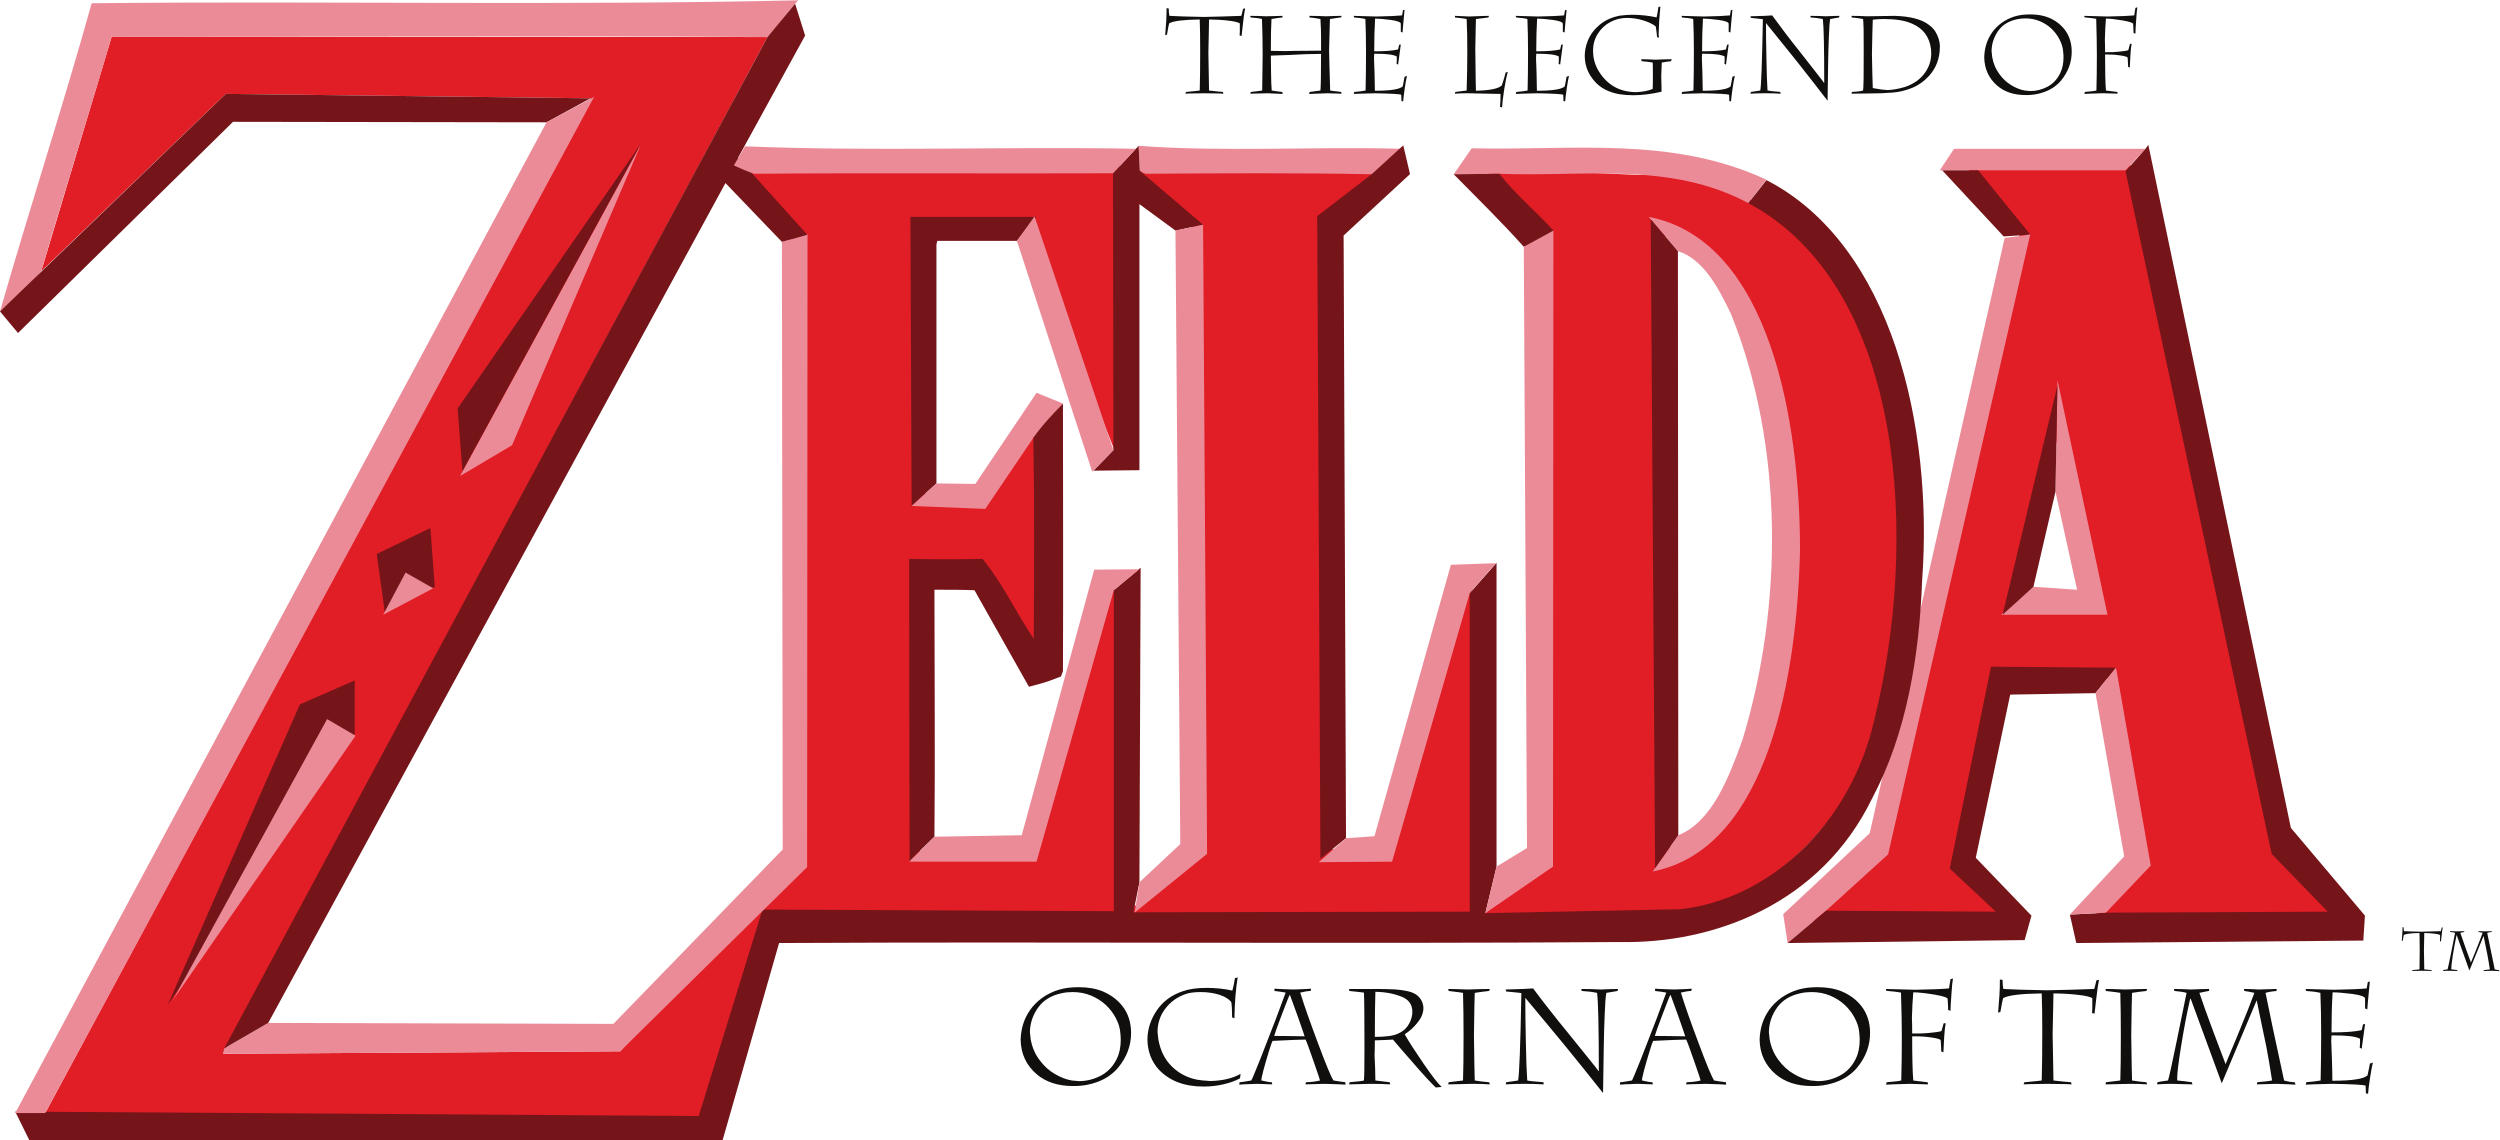<?xml version="1.0" encoding="UTF-8" standalone="no"?>
<svg
   xmlns:dc="http://purl.org/dc/elements/1.1/"
   xmlns:cc="http://creativecommons.org/ns#"
   xmlns:rdf="http://www.w3.org/1999/02/22-rdf-syntax-ns#"
   xmlns:svg="http://www.w3.org/2000/svg"
   xmlns="http://www.w3.org/2000/svg"
   viewBox="0 0 486.667 221.92"
   height="221.92"
   width="486.667"
   xml:space="preserve"
   id="svg2"
   version="1.1"><defs
     id="defs6" /><g
     transform="matrix(1.333,0,0,-1.333,0,221.92)"
     id="g10"><g
       transform="scale(0.1)"
       id="g12"><path
         id="path14"
         style="fill:#e11d25;fill-opacity:1;fill-rule:nonzero;stroke:none"
         d="m 3000.01,1032.59 57.25,-247.887 -108.25,4.293 51,243.594 z m -133.35,394.04 82.88,-106.44 -205.96,-892.471 -107.72,-107.508 302.71,4.828 -70.6,81.93 48.24,267.433 161.81,-1.429 43.99,-261.711 -68.84,-91.774 371.85,3.403 -92.23,107.507 -216.77,992.652 -249.36,3.58 v 0" /><path
         id="path16"
         style="fill:#e11d25;fill-opacity:1;fill-rule:nonzero;stroke:none"
         d="m 2432.54,1321.08 c 176.28,-6.8 276.42,-742.35 6.72,-905.35 l -6.72,905.35 z m -39.89,88.24 -225.3,10.13 85.78,-101.87 1.13,-903.639 -115.68,-111.882 299.3,16.101 c 523.99,120.34 436.64,1113.2 -45.23,1091.16 v 0" /><path
         id="path18"
         style="fill:#e11d25;fill-opacity:1;fill-rule:nonzero;stroke:none"
         d="M 163.125,1611.42 60.223,1268.67 329.758,1527.7 862.395,1521.26 66.066,39.352 1034.14,20.57 l 86.12,287.399 513.15,7.332 -5.72,499.301 -125.95,-393.5 -157.95,0.707 1.13,393.304 88.16,10.477 85.11,-118.731 -0.59,347.861 -87.28,-112.138 -85.24,1.992 -0.12,376.286 153.85,11.19 132.85,-334.827 4.01,427.127 -548.43,-4.9 71.5,-108.97 2.84,-901.441 -255.92,-279.527 -579.996,-3.582 795.156,1484.77 -957.695,0.72 v 0" /><path
         id="path20"
         style="fill:#e11d25;fill-opacity:1;fill-rule:nonzero;stroke:none"
         d="m 1643.65,1415.26 385.13,7.66 -89.79,-96.8 4.05,-901.55 84.74,2.809 121.98,404.699 5.14,-509.109 -517.23,2.09 113.14,97.011 -6.27,906.71 -100.89,86.48 v 0" /><path
         id="path22"
         style="fill:#ec8b98;fill-opacity:1;fill-rule:nonzero;stroke:none"
         d="m 936.316,1454.82 -188.515,-440.17 -76.008,-45.08 264.523,485.25 v 0" /><path
         id="path24"
         style="fill:#761519;fill-opacity:1;fill-rule:nonzero;stroke:none"
         d="m 936.438,1455.79 -261.137,-479.063 -7.02,91.593 268.157,387.47 v 0" /><path
         id="path26"
         style="fill:#ec8b98;fill-opacity:1;fill-rule:nonzero;stroke:none"
         d="m 1662.81,1451.85 c 127.46,-9.3 254.92,-0.71 382.38,-4.29 -12.28,-15.03 -25.14,-30.77 -42.1,-37.21 -109.91,2.15 -220.42,1.43 -330.34,0.72 -2.34,0.71 -6.43,2.86 -8.18,4.29 -0.59,12.16 -1.17,24.33 -1.76,36.49 v 0" /><path
         id="path28"
         style="fill:#761519;fill-opacity:1;fill-rule:nonzero;stroke:none"
         d="m 2049.28,1452.57 9.85,-41.97 -96.96,-89.69 3.5,-880.129 -37.41,-30.062 -4.68,938.451 79.51,61.18 46.19,42.22" /><path
         id="path30"
         style="fill:#ec8b98;fill-opacity:1;fill-rule:nonzero;stroke:none"
         d="m 2149.26,1448.27 c 145.59,-3.57 291.03,18.61 430.18,-45.79 l -26.17,-34.35 c -114.59,61.54 -242.64,37.92 -363.66,42.94 l -66.66,-0.72 26.31,37.92 v 0" /><path
         id="path32"
         style="fill:#ec8b98;fill-opacity:1;fill-rule:nonzero;stroke:none"
         d="m 2853.63,1447.56 h 279.64 l -29.23,-31.49 h -271.29 l 20.88,31.49" /><path
         id="path34"
         style="fill:#761519;fill-opacity:1;fill-rule:nonzero;stroke:none"
         d="m 3133.27,1447.56 4.09,5.72 208.15,-997.479 108.16,-128.082 -2.34,-36.489 -419.21,-3.582 -9.35,41.5 54.37,2.864 322.16,1.429 -81.86,84.438 -213.4,996.761 29.23,32.92 v 0" /><path
         id="path36"
         style="fill:#761519;fill-opacity:1;fill-rule:nonzero;stroke:none"
         d="m 1662.81,1451.85 1.76,-36.49 92.38,-78.71 -40.35,-8.59 -52.62,38.64 V 978.156 l -67.23,-0.715 29.23,30.049 -0.58,404.29 37.41,40.07 v 0" /><path
         id="path38"
         style="fill:#761519;fill-opacity:1;fill-rule:nonzero;stroke:none"
         d="m 2122.95,1410.35 c 22.22,0 44.44,0.72 66.66,0.72 23.97,-30.77 53.2,-54.39 78.93,-83.01 -13.45,-10.73 -27.48,-19.32 -43.27,-23.61 -33.33,37.21 -67.82,70.84 -102.32,105.9 v 0" /><path
         id="path40"
         style="fill:#761519;fill-opacity:1;fill-rule:nonzero;stroke:none"
         d="m 2836.34,1416.07 h 52.54 l 76,-93.73 -38.75,-2.82 -89.79,96.55 v 0" /><path
         id="path42"
         style="fill:#ec8b98;fill-opacity:1;fill-rule:nonzero;stroke:none"
         d="m 2927.55,1317.33 37.33,5.01 -207.56,-905.18 -90.62,-82.281 -56.13,-47.231 -6.43,42.223 126.29,118.059 197.12,869.4 v 0" /><path
         id="path44"
         style="fill:#761519;fill-opacity:1;fill-rule:nonzero;stroke:none"
         d="m 2553.27,1368.13 26.38,33.66 c 183.58,-94.45 243.74,-360.66 227.37,-584.634 -4.09,-110.91 -22.8,-223.965 -73.08,-318.418 -74.84,-153.847 -230.36,-212.519 -369.52,-209.66 -408.68,-2.859 -817.37,0.723 -1226.64,-1.43 L 1055.34,0 H 42.68 l -20.461,41.5 998.201,-6.441 93.09,301.5 513.05,-2.399 v 468.684 l 39.18,32.918 -1.76,-459.383 -8.77,-43.789 491.13,0.851 v 465.11 l 39.17,44.367 V 399.27 l -16.37,-67.969 284.15,5.719 c 128.05,13.601 248.49,121.64 283.57,275.492 64.9,258.312 47.36,631.828 -183.59,755.618 v 0" /><path
         id="path46"
         style="fill:#761519;fill-opacity:1;fill-rule:nonzero;stroke:none"
         d="m 1329.55,1348.1 183.84,0.05 -28.32,-35.11 h -116.35 l -1.17,-5.73 V 958.836 l -36.25,-32.914 -1.75,422.178 v 0" /><path
         id="path48"
         style="fill:#ec8b98;fill-opacity:1;fill-rule:nonzero;stroke:none"
         d="m 1510.8,1348.81 115.18,-341.32 -29.23,-30.049 -1.76,-1.433 -109.92,337.032 25.73,35.77 v 0" /><path
         id="path50"
         style="fill:#ec8b98;fill-opacity:1;fill-rule:nonzero;stroke:none"
         d="m 2407.69,1348.1 c 178.32,-34.35 221.01,-302.68 221.01,-486.58 -4.1,-177.457 -44.44,-435.77 -215.16,-469.399 l 37.41,52.949 c 49.7,20.039 73.67,84.43 93.55,138.821 60.22,197.488 60.22,430.759 -16.37,621.809 -18.12,37.93 -40.34,80.86 -77.76,92.31 l -42.68,50.09 v 0" /><path
         id="path52"
         style="fill:#761519;fill-opacity:1;fill-rule:nonzero;stroke:none"
         d="m 2410.61,1344.52 39.76,-46.51 0.58,-852.94 -33.91,-47.941 -6.43,947.391" /><path
         id="path54"
         style="fill:#ec8b98;fill-opacity:1;fill-rule:nonzero;stroke:none"
         d="m 1756.95,1336.65 5.84,-918.771 -105.82,-85.867 7.01,44.367 59.64,55.812 -7.02,895.869 40.35,8.59 v 0" /><path
         id="path56"
         style="fill:#ec8b98;fill-opacity:1;fill-rule:nonzero;stroke:none"
         d="m 2225.27,1304.45 43.27,23.61 -0.59,-928.79 -98.81,-67.969 16.37,67.969 44.44,27.199 -4.68,877.981 v 0" /><path
         id="path58"
         style="fill:#ec8b98;fill-opacity:1;fill-rule:nonzero;stroke:none"
         d="m 1141.87,1311.6 37.42,11.45 -0.59,-924.491 -273.04,-269.047 -579.996,-3.582 1.754,7.871 64.316,37.211 503.989,-1.434 247.317,254.742 -1.17,887.28 v 0" /><path
         id="path60"
         style="fill:#ec8b98;fill-opacity:1;fill-rule:nonzero;stroke:none"
         d="m 3004.64,1109.82 73.09,-342.754 H 2922.2 l 47.36,40.789 63.73,-4.292 -31.57,143.109 2.92,163.148" /><path
         id="path62"
         style="fill:#761519;fill-opacity:1;fill-rule:nonzero;stroke:none"
         d="m 3004.64,1101.95 -2.92,-155.278 -32.16,-138.817 -45.02,-40.683 80.1,334.778 v 0" /><path
         id="path64"
         style="fill:#ec8b98;fill-opacity:1;fill-rule:nonzero;stroke:none"
         d="m 1513.72,1091.21 38.59,-15.74 -43.27,-50.09 -70.16,-103.751 -107.58,4.293 36.25,32.914 56.72,-0.715 89.45,133.089 v 0" /><path
         id="path66"
         style="fill:#761519;fill-opacity:1;fill-rule:nonzero;stroke:none"
         d="m 1509.04,1025.38 c 12.87,18.61 28.07,34.35 43.27,50.09 0,-130.228 0.59,-260.458 0,-390.689 -0.58,-2.148 -2.34,-5.726 -2.92,-7.871 -5.27,-2.148 -11.11,-4.297 -16.96,-6.441 -9.94,-3.578 -19.88,-5.727 -29.82,-8.59 -26.31,47.23 -53.2,93.742 -79.51,140.969 -17.54,0.715 -34.5,0.715 -52.04,0.715 h -6.43 c 0,-120.215 1.17,-240.422 0,-360.641 -12.28,-12.16 -24.56,-23.613 -36.25,-35.774 -0.59,147.403 -0.59,294.805 -0.59,441.493 35.67,-0.715 71.34,-0.715 107,0 29.23,-35.063 49.11,-78.711 74.84,-116.633 0.58,98.027 1.17,196.058 -0.59,293.372 v 0" /><path
         id="path68"
         style="fill:#761519;fill-opacity:1;fill-rule:nonzero;stroke:none"
         d="m 550.18,855.797 78.343,37.926 6.434,-85.868 -73.086,-36.496 -11.691,84.438 v 0" /><path
         id="path70"
         style="fill:#ec8b98;fill-opacity:1;fill-rule:nonzero;stroke:none"
         d="m 2118.86,840.055 65.61,2.297 -38.13,-43.801 -113.43,-392.121 -106.99,-0.719 39.76,35.07 41.51,2.86 111.67,396.414 v 0" /><path
         id="path72"
         style="fill:#ec8b98;fill-opacity:1;fill-rule:nonzero;stroke:none"
         d="m 1597.91,832.898 65.99,0.665 -37.34,-30.715 -112.84,-396.418 h -185.34 v 0.718 l 36.25,35.774 127.46,2.148 105.83,387.828 h -0.01" /><path
         id="path74"
         style="fill:#ec8b98;fill-opacity:1;fill-rule:nonzero;stroke:none"
         d="m 561.871,771.363 30.402,57.242 40.344,-22.898 -73.086,-38.641 2.34,4.297" /><path
         id="path76"
         style="fill:#761519;fill-opacity:1;fill-rule:nonzero;stroke:none"
         d="m 2907.59,691.219 182.41,-1.43 -29.81,-37.211 -124.54,-2.148 -50.28,-238.282 81.3,-84.558 -9.97,-35.649 -346.13,-4.293 56.13,47.231 247.9,-1.438 -67.24,62.969 60.23,294.809 v 0" /><path
         id="path78"
         style="fill:#ec8b98;fill-opacity:1;fill-rule:nonzero;stroke:none"
         d="m 3090,689.789 1.17,-5.726 49.7,-283.352 -65.44,-68.699 -52.79,-2.864 79.47,85.102 -41.92,238.328 29.81,37.211 v 0" /><path
         id="path80"
         style="fill:#761519;fill-opacity:1;fill-rule:nonzero;stroke:none"
         d="m 437.922,636.121 80.101,35.063 V 593.191 L 244.98,197.488 437.922,636.121 v 0" /><path
         id="path82"
         style="fill:#ec8b98;fill-opacity:1;fill-rule:nonzero;stroke:none"
         d="M 477.68,614.66 519.191,590.328 252.41,204.129 477.68,614.66 v 0" /><path
         id="path84"
         style="fill:#ec8b98;fill-opacity:1;fill-rule:nonzero;stroke:none"
         d="m 133.891,1660.08 c 343.789,3.58 688.746,-3.58 1031.949,4.29 l -4.68,-5.01 c -13.44,-15.74 -25.72,-33.63 -40.34,-48.66 -319.23,2.15 -638.465,0.72 -957.695,0.72 C 129.797,1496.93 93.547,1383.88 60.223,1268.67 41.512,1246.49 20.465,1228.6 0,1210 c 43.266,150.98 91.793,299.09 133.891,450.08" /><path
         id="path86"
         style="fill:#761519;fill-opacity:1;fill-rule:nonzero;stroke:none"
         d="m 1120.82,1610.7 40.34,48.66 14.62,-46.51 -97.97,-178.48 101.19,-112.42 -37.13,-10.35 -82.44,85.87 L 391.73,171.012 327.418,133.801 1120.82,1610.7 v 0" /><path
         id="path88"
         style="fill:#761519;fill-opacity:1;fill-rule:nonzero;stroke:none"
         d="m 329.758,1527.7 532.637,-6.44 -64.317,-35.06 -457.797,0.71 L 26.309,1178.51 0,1210 329.758,1527.7 v 0" /><path
         id="path90"
         style="fill:#ec8b98;fill-opacity:1;fill-rule:nonzero;stroke:none"
         d="M 867.656,1523.41 66.066,39.352 H 22.219 L 798.078,1486.2 l 69.578,37.21 v 0" /><path
         id="path92"
         style="fill:#ec8b98;fill-opacity:1;fill-rule:nonzero;stroke:none"
         d="m 1071.71,1423.23 c 5.26,9.3 11.11,18.6 16.37,27.91 190.02,-7.87 380.62,0 570.64,-3.58 -11.11,-12.17 -22.22,-24.33 -33.33,-35.78 -174.81,-0.72 -349.63,0.72 -524.45,-0.72 -9.94,3.58 -19.88,7.88 -29.23,12.17 v 0" /><path
         id="path94"
         style="fill:#100f0d;fill-opacity:1;fill-rule:nonzero;stroke:none"
         d="m 1701.59,1613.39 c 1.36,15.55 2.04,27.29 2.04,35.22 v 4.32 c 0.21,-0.11 1.26,-0.26 3.16,-0.47 0,-4.61 0.32,-8.21 0.96,-10.8 10.09,-0.63 26.71,-1.15 49.84,-1.57 17.77,0.31 36.16,0.84 55.19,1.57 0.23,0.45 0.65,2.05 1.27,4.83 0.64,2.8 1.07,4.58 1.27,5.34 1.05,0.42 2.05,0.63 3,0.63 -0.95,-4.4 -1.95,-11.43 -3,-21.08 -1.05,-9.74 -1.78,-16.12 -2.19,-19.13 -0.65,0.11 -1.6,0.37 -2.85,0.79 0.1,1.93 0.2,3.76 0.3,5.5 0,1.59 0,3.89 0,6.91 v 5.3 c -2.41,1.38 -6.56,2.51 -12.44,3.37 -6,0.86 -11.95,1.45 -17.83,1.77 -6.01,0.31 -10.9,0.47 -14.67,0.47 -0.1,-3.32 -0.21,-9.06 -0.31,-17.2 -0.23,-8.24 -0.45,-18.65 -0.65,-31.21 0.43,-29.37 0.75,-47.81 0.96,-55.32 7.68,-0.95 14.45,-1.64 20.33,-2.08 l 0.66,-2.56 c -1.05,0.11 -3.21,0.21 -6.47,0.32 -3.37,0 -7.1,0.05 -11.21,0.15 -4.11,0 -7.47,0.06 -10.09,0.16 -2.54,-0.1 -5.8,-0.16 -9.78,-0.16 -4.11,-0.1 -7.85,-0.15 -11.21,-0.15 -3.36,-0.11 -5.62,-0.21 -6.78,-0.32 l 0.93,2.56 c 11.78,1.07 18.46,1.76 20.02,2.08 0.44,14.81 0.66,33.91 0.66,57.28 0,19.61 -0.22,35.09 -0.66,46.45 -23.95,-0.31 -38.83,-2.18 -44.63,-5.61 -0.52,-1.39 -1.57,-6.86 -3.16,-16.42 -1.57,-0.42 -2.45,-0.73 -2.66,-0.94 v 0" /><path
         id="path96"
         style="fill:#100f0d;fill-opacity:1;fill-rule:nonzero;stroke:none"
         d="m 1826.72,1639.27 -1.27,2.39 c 4.31,-0.11 8.25,-0.16 11.82,-0.16 3.49,-0.1 7.23,-0.26 11.21,-0.47 13.69,0.42 21.89,0.63 24.61,0.63 l -0.46,-2.39 c -4.32,-0.32 -9.58,-1.06 -15.79,-2.24 -0.62,-10.73 -0.93,-26.23 -0.93,-46.49 7.58,0 14.78,-0.11 21.61,-0.31 3.26,0.1 8.2,0.2 14.83,0.31 6.52,0 13.3,0.05 20.33,0.16 6.96,0 12.48,0.05 16.56,0.16 v 20.1 c 0,6.65 -0.31,15.34 -0.92,26.07 -6.52,1.28 -11.79,2.02 -15.79,2.24 l -0.46,2.39 c 4.31,-0.11 8.3,-0.16 11.97,-0.16 3.6,-0.1 7.91,-0.26 12.94,-0.47 5.47,0.21 9.68,0.37 12.64,0.47 2.95,0 6.21,0.05 9.78,0.16 l -0.96,-2.24 c -2.83,-0.42 -5.19,-0.73 -7.09,-0.94 -1.9,-0.34 -4.96,-0.82 -9.17,-1.45 -0.41,-10.19 -0.82,-25.35 -1.23,-45.51 0.1,-4.63 0.26,-11.34 0.46,-20.12 0.21,-8.78 0.41,-15.8 0.62,-21.06 0.1,-5.37 0.27,-11.27 0.5,-17.71 5.34,-0.84 8.59,-1.26 9.74,-1.26 1.06,-0.1 3.11,-0.38 6.17,-0.82 l 0.96,-2.56 c -3.26,0 -10.26,0.21 -20.99,0.64 -13.35,-0.43 -22.24,-0.75 -26.65,-0.99 l 0.77,2.91 c 2.54,0.31 7.8,1 15.79,2.08 0.61,6.54 0.92,24.34 0.92,53.39 h -5.5 c -5.17,0 -10.74,-0.1 -16.72,-0.31 -6.11,-0.32 -14.11,-0.69 -23.99,-1.14 -9.99,-0.42 -19.03,-0.73 -27.12,-0.94 0.11,-4.82 0.21,-13.02 0.31,-24.62 0.1,-11.57 0.43,-20.36 0.96,-26.38 8.19,-1.29 13.34,-1.98 15.45,-2.08 l 0.46,-2.91 c -4.31,0.24 -11.67,0.56 -22.07,0.98 -13.25,-0.42 -21.67,-0.63 -25.26,-0.63 l 0.96,2.56 c 7.16,0.75 12.68,1.45 16.56,2.08 0.44,24.44 0.66,41.88 0.66,52.3 0,16.93 -0.33,34.3 -0.97,52.1 -2.74,0.97 -8.16,1.71 -16.25,2.24 v 0" /><path
         id="path98"
         style="fill:#100f0d;fill-opacity:1;fill-rule:nonzero;stroke:none"
         d="m 1993.95,1637.03 c -2.55,0.63 -5.18,1.11 -7.9,1.45 -2.85,0.31 -5.64,0.57 -8.36,0.79 l -0.96,2.39 c 4.96,-0.21 15.94,-0.52 32.97,-0.94 17.76,0.31 30.38,0.85 37.86,1.61 l 1.27,7.54 2.35,0.67 c -0.93,-9.35 -1.61,-16.64 -2.05,-21.88 -0.41,-5.26 -0.71,-9.07 -0.92,-11.42 l -2.54,1.3 v 11.58 c 0,2.35 -4.89,4.22 -14.67,5.61 -9.89,1.29 -17.52,1.93 -22.88,1.93 -0.85,-14.03 -1.27,-29.95 -1.27,-47.75 15.99,0 27.62,0.91 34.89,2.71 l 1.58,6.91 2.35,0.35 c -0.51,-3.22 -1.14,-7.94 -1.89,-14.17 -0.85,-6.33 -1.53,-11.42 -2.04,-15.27 l -2.23,1.29 c 0.1,1.81 0.2,3.47 0.3,4.99 0,1.49 0,3.36 0,5.61 -4.41,2.67 -14.55,4.01 -30.42,4.01 h -2.54 c 0,-2.25 -0.11,-4.33 -0.31,-6.25 0.1,-4.94 0.37,-12.51 0.81,-22.69 0.31,-10.18 0.46,-18.54 0.46,-25.09 22.93,0 36.5,2.15 40.71,6.44 0,0.32 0.36,2.14 1.08,5.46 0.74,3.32 1.27,6.17 1.58,8.52 l 3.5,1.29 c -0.95,-3.84 -2.07,-10.11 -3.35,-18.8 -1.26,-8.69 -1.99,-14.86 -2.2,-18.49 l -2.5,0.62 -0.34,9.03 c -1.47,1.08 -14.29,1.82 -38.48,2.24 -17.66,-0.42 -27.92,-0.74 -30.77,-0.98 l 0.65,2.91 c 7.45,0.65 12.97,1.34 16.56,2.08 0.41,18.45 0.62,37.01 0.62,55.67 0,18.33 -0.31,34.57 -0.92,48.73 v 0" /><path
         id="path100"
         style="fill:#100f0d;fill-opacity:1;fill-rule:nonzero;stroke:none"
         d="m 2193.25,1540.2 c 2.65,7.83 4.5,14.1 5.55,18.81 l 3.16,0.67 c -1.7,-5.47 -3.44,-13.9 -5.24,-25.29 -1.77,-11.46 -2.83,-20.3 -3.16,-26.5 l -2.97,0.95 c 0.52,4.71 0.77,10.97 0.77,18.8 -5.98,0 -9.71,0.07 -11.2,0.2 -1.47,0 -6.14,0.1 -14.02,0.31 -8.01,0.11 -15.59,0.26 -22.72,0.48 -3.47,-0.11 -6.68,-0.17 -9.63,-0.17 -2.96,-0.1 -6.01,-0.26 -9.17,-0.46 l 0.66,2.55 c 10.19,1.18 15.71,1.87 16.56,2.08 0.64,21.57 0.96,39.69 0.96,54.38 0,12.01 -0.06,21.17 -0.19,27.48 -0.11,6.33 -0.36,13.85 -0.77,22.54 -3.57,0.73 -9.2,1.48 -16.87,2.24 l -0.35,2.39 c 3.49,-0.11 7.28,-0.26 11.36,-0.47 4.01,-0.21 7.11,-0.37 9.32,-0.47 5.27,0.21 9.58,0.37 12.94,0.47 3.26,0.1 5.95,0.21 8.05,0.31 2.11,0.11 4.84,0.16 8.21,0.16 l -0.97,-2.39 c -2.72,-0.32 -5.71,-0.7 -8.97,-1.14 -3.26,-0.42 -6.32,-0.79 -9.17,-1.1 -0.1,-1.28 -0.2,-5.63 -0.31,-13.04 -0.2,-7.4 -0.41,-17.54 -0.61,-30.39 0.2,-23.27 0.41,-39.3 0.61,-48.09 0.11,-8.8 0.21,-13.2 0.31,-13.2 20.72,0.45 33.34,3.08 37.86,7.89" /><path
         id="path102"
         style="fill:#100f0d;fill-opacity:1;fill-rule:nonzero;stroke:none"
         d="m 2230.57,1637.03 c -2.54,0.63 -5.17,1.11 -7.89,1.45 -2.85,0.31 -5.64,0.57 -8.36,0.79 l -0.96,2.39 c 4.95,-0.21 15.94,-0.52 32.96,-0.94 17.77,0.31 30.39,0.85 37.86,1.61 l 1.27,7.54 2.35,0.67 c -0.92,-9.35 -1.6,-16.64 -2.04,-21.88 -0.41,-5.26 -0.72,-9.07 -0.92,-11.42 l -2.55,1.3 v 11.58 c 0,2.35 -4.89,4.22 -14.67,5.61 -9.88,1.29 -17.51,1.93 -22.88,1.93 -0.84,-14.03 -1.27,-29.95 -1.27,-47.75 16,0 27.63,0.91 34.9,2.71 l 1.58,6.91 2.34,0.35 c -0.51,-3.22 -1.14,-7.94 -1.88,-14.17 -0.85,-6.33 -1.53,-11.42 -2.04,-15.27 l -2.24,1.29 c 0.11,1.81 0.21,3.47 0.31,4.99 0,1.49 0,3.36 0,5.61 -4.42,2.67 -14.56,4.01 -30.42,4.01 h -2.55 c 0,-2.25 -0.1,-4.33 -0.3,-6.25 0.1,-4.94 0.37,-12.51 0.8,-22.69 0.31,-10.18 0.47,-18.54 0.47,-25.09 22.92,0 36.49,2.15 40.7,6.44 0,0.32 0.36,2.14 1.08,5.46 0.75,3.32 1.27,6.17 1.58,8.52 l 3.51,1.29 c -0.95,-3.84 -2.07,-10.11 -3.35,-18.8 -1.26,-8.69 -1.99,-14.86 -2.2,-18.49 l -2.5,0.62 -0.35,9.03 c -1.46,1.08 -14.29,1.82 -38.47,2.24 -17.67,-0.42 -27.93,-0.74 -30.78,-0.98 l 0.66,2.91 c 7.44,0.65 12.97,1.34 16.56,2.08 0.41,18.45 0.62,37.01 0.62,55.67 0,18.33 -0.31,34.57 -0.93,48.73 v 0" /><path
         id="path104"
         style="fill:#100f0d;fill-opacity:1;fill-rule:nonzero;stroke:none"
         d="m 2396.64,1578.33 c 2.95,-0.1 5.79,-0.16 8.51,-0.16 2.62,-0.13 6.78,-0.3 12.48,-0.51 5.88,0.21 10.4,0.38 13.56,0.51 3.16,0 6.52,0.05 10.09,0.16 l -0.96,-2.9 c -3.47,-0.32 -7.99,-0.96 -13.56,-1.93 -0.1,-0.76 -0.36,-7.57 -0.77,-20.42 0.31,-7.51 0.46,-14.92 0.46,-22.22 -14.84,-3.43 -28.67,-5.14 -41.48,-5.14 -6.96,0 -13.85,0.53 -20.68,1.61 -15.56,2.9 -27.55,9.29 -35.97,19.16 -8.5,9.84 -13.12,20.82 -13.87,32.94 -0.1,1.28 -0.15,2.58 -0.15,3.89 0,7.17 1.46,14.46 4.39,21.86 3.49,8.8 9.23,16.57 17.22,23.33 7.98,6.75 17.97,11.25 29.96,13.51 6.93,0.83 12.77,1.25 17.52,1.25 12.1,0 24.04,-1.28 35.82,-3.85 0.62,3.12 1.14,5.69 1.58,7.74 0.31,1.91 0.67,4.37 1.08,7.38 l 2.85,0.67 c -1.36,-13.64 -2.21,-27.04 -2.54,-40.21 0.23,-1.31 0.34,-3.09 0.34,-5.34 l -2.69,0.98 c -0.11,1.29 -0.21,2.62 -0.31,4.01 -0.21,1.31 -0.36,2.6 -0.46,3.89 -0.24,1.28 -0.4,2.61 -0.5,4 -0.21,1.39 -0.42,2.62 -0.62,3.69 -4.11,3.32 -10.05,6.22 -17.83,8.68 -7.89,2.48 -15.93,3.73 -24.15,3.73 -8.73,0 -16.82,-1.99 -24.26,-5.97 -7.58,-4.08 -13.64,-9.71 -18.18,-16.88 -4.62,-7.18 -6.99,-15.26 -7.09,-24.27 v -0.66 c 0,-11.37 2.95,-21.65 8.86,-30.87 5.88,-9.45 13.29,-16.74 22.22,-21.86 8.53,-4.95 18.89,-7.58 31.08,-7.9 9.99,0.32 18.3,1.88 24.92,4.67 0.21,2.89 0.31,10.02 0.31,21.4 0,9.22 -0.1,14.95 -0.31,17.2 -2.41,0.31 -4.99,0.68 -7.74,1.1 -2.83,0.34 -5.56,0.61 -8.2,0.82 l -0.93,2.91" /><path
         id="path106"
         style="fill:#100f0d;fill-opacity:1;fill-rule:nonzero;stroke:none"
         d="m 2472.74,1637.03 c -2.54,0.63 -5.17,1.11 -7.89,1.45 -2.85,0.31 -5.64,0.57 -8.36,0.79 l -0.96,2.39 c 4.95,-0.21 15.94,-0.52 32.97,-0.94 17.76,0.31 30.38,0.85 37.85,1.61 l 1.27,7.54 2.35,0.67 c -0.92,-9.35 -1.6,-16.64 -2.04,-21.88 -0.41,-5.26 -0.72,-9.07 -0.92,-11.42 l -2.54,1.3 v 11.58 c 0,2.35 -4.89,4.22 -14.68,5.61 -9.88,1.29 -17.51,1.93 -22.87,1.93 -0.85,-14.03 -1.27,-29.95 -1.27,-47.75 15.99,0 27.62,0.91 34.89,2.71 l 1.58,6.91 2.35,0.35 c -0.52,-3.22 -1.15,-7.94 -1.89,-14.17 -0.85,-6.33 -1.53,-11.42 -2.04,-15.27 l -2.24,1.29 c 0.11,1.81 0.21,3.47 0.31,4.99 0,1.49 0,3.36 0,5.61 -4.41,2.67 -14.56,4.01 -30.42,4.01 h -2.54 c 0,-2.25 -0.11,-4.33 -0.31,-6.25 0.1,-4.94 0.37,-12.51 0.81,-22.69 0.3,-10.18 0.46,-18.54 0.46,-25.09 22.93,0 36.5,2.15 40.71,6.44 0,0.32 0.36,2.14 1.08,5.46 0.74,3.32 1.27,6.17 1.57,8.52 l 3.51,1.29 c -0.95,-3.84 -2.07,-10.11 -3.35,-18.8 -1.26,-8.69 -1.99,-14.86 -2.2,-18.49 l -2.5,0.62 -0.35,9.03 c -1.46,1.08 -14.29,1.82 -38.47,2.24 -17.67,-0.42 -27.92,-0.74 -30.77,-0.98 l 0.65,2.91 c 7.45,0.65 12.97,1.34 16.56,2.08 0.41,18.45 0.62,37.01 0.62,55.67 0,18.33 -0.31,34.57 -0.93,48.73 v 0" /><path
         id="path108"
         style="fill:#100f0d;fill-opacity:1;fill-rule:nonzero;stroke:none"
         d="m 2556.32,1527.99 0.61,2.56 c 1.26,0.21 3.1,0.48 5.51,0.82 2.44,0.31 5.17,0.74 8.2,1.26 1.39,6.44 2.66,41.13 3.82,104.08 -0.64,0.21 -3.6,0.58 -8.86,1.1 -5.24,0.55 -8.13,0.83 -8.67,0.83 l -0.61,2.39 c 16.71,0.42 27.28,0.85 31.69,1.3 6.22,-8.59 12.47,-17 18.76,-25.25 6.32,-8.37 14.21,-18.51 23.69,-30.39 9.34,-12.01 17.06,-21.88 23.16,-29.6 6.1,-7.72 9.47,-12.17 10.11,-13.35 h 0.31 c 0,51.77 -0.68,82.87 -2.04,93.29 -5.57,1.18 -11.47,1.92 -17.68,2.24 l -0.62,2.39 c 3.98,-0.11 7.67,-0.16 11.06,-0.16 3.26,-0.1 7.2,-0.26 11.82,-0.47 5.03,0.21 8.82,0.37 11.36,0.47 2.52,0 5.3,0.05 8.36,0.16 l -0.65,-2.39 c -5.58,-0.87 -9.88,-1.61 -12.91,-2.24 -0.84,-4.74 -1.49,-13.43 -1.92,-26.07 -0.52,-12.65 -0.88,-25.77 -1.08,-39.38 -0.23,-13.74 -0.5,-31.72 -0.81,-53.91 -4.62,6.12 -11.93,15.56 -21.91,28.31 -9.99,12.77 -17.24,22 -21.76,27.68 -4.55,5.57 -11.39,14.09 -20.53,25.56 -9.14,11.46 -17.72,22.08 -25.73,31.84 0,-16.07 0.22,-33.65 0.66,-52.73 0.3,-19.08 0.83,-34.31 1.58,-45.7 1.56,-0.52 7.81,-1.22 18.75,-2.08 l 0.31,-2.56 c -3.77,0.21 -7.39,0.37 -10.86,0.47 -3.47,0 -7.25,0.06 -11.36,0.17 -3.9,-0.11 -7.49,-0.17 -10.75,-0.17 -3.36,-0.1 -7.03,-0.26 -11.01,-0.47 v 0" /><path
         id="path110"
         style="fill:#100f0d;fill-opacity:1;fill-rule:nonzero;stroke:none"
         d="m 2734.94,1636.05 c -0.41,-10.08 -0.82,-26.91 -1.23,-50.5 0.41,-22.71 0.82,-39.17 1.23,-49.35 8.12,-1.62 15.22,-2.59 21.3,-2.9 7.57,0.2 16.1,1.7 25.57,4.47 13.15,4.4 23.19,11.7 30.12,21.91 5.57,8.25 8.36,17.25 8.36,27.01 0,2.02 -0.1,4.1 -0.31,6.24 -2.11,18.04 -11.46,30.54 -28.08,37.5 -9.88,4.4 -23.45,6.6 -40.71,6.6 -5.87,0 -11.29,-0.33 -16.25,-0.98 z m -14.17,0.98 c -5.8,1.17 -11.32,1.92 -16.56,2.24 l -0.35,2.39 c 6.52,0 14.1,-0.21 22.73,-0.63 22.31,0.42 35.88,0.63 40.7,0.63 22.42,-0.73 38.83,-5.01 49.22,-12.84 4.11,-3.01 7.32,-6.28 9.63,-9.82 2.21,-3.53 3.89,-7.18 5.05,-10.95 1.15,-3.85 1.73,-7.17 1.73,-9.97 v -1.42 c 0,-16.96 -5.37,-31.27 -16.1,-42.95 -7.14,-7.82 -15.39,-13.61 -24.76,-17.35 -9.35,-3.77 -18.76,-6.02 -28.23,-6.75 -9.48,-0.87 -21.26,-1.3 -35.36,-1.3 -5.77,-0.21 -13.98,-0.32 -24.61,-0.32 l 0.66,2.56 c 7.13,0.31 12.55,1 16.25,2.08 0.31,2.04 0.56,7.73 0.77,17.08 0.1,9.31 0.15,22.82 0.15,40.52 0,14.37 -0.05,25.14 -0.15,32.31 -0.21,7.07 -0.46,11.9 -0.77,14.49 v 0" /><path
         id="path112"
         style="fill:#100f0d;fill-opacity:1;fill-rule:nonzero;stroke:none"
         d="m 2945.65,1636.71 c -12.3,-2.59 -21.5,-8.28 -27.62,-17.08 -6.21,-8.79 -9.42,-18.59 -9.62,-29.4 0.1,-1.08 0.42,-4.03 0.96,-8.88 1.67,-9.31 5.08,-17.46 10.24,-24.42 5.06,-7.07 10.95,-12.59 17.68,-16.57 6.73,-4.08 13.25,-6.66 19.57,-7.73 3.46,-0.42 6.2,-0.68 8.2,-0.79 8.83,0 17.24,2.15 25.23,6.44 7.98,4.29 14.13,10.89 18.44,19.79 3.16,6.52 4.74,14.12 4.74,22.81 0,3.12 -0.2,6.33 -0.61,9.66 -0.44,5.26 -2.18,10.84 -5.22,16.73 -3.05,5.89 -6.94,11.08 -11.69,15.58 -4.73,4.51 -10.35,8.16 -16.87,10.96 -6.63,2.77 -13.67,4.16 -21.14,4.16 -4.52,0 -8.62,-0.42 -12.29,-1.26 z m 13.25,6.92 c 2.1,0.1 4.16,0.15 6.16,0.15 10.6,0 19.91,-1.71 27.92,-5.14 9.45,-4.19 17.01,-10.09 22.69,-17.71 3.15,-4.19 5.57,-8.96 7.26,-14.31 1.68,-5.35 2.52,-11.15 2.52,-17.37 0,-15.21 -5.05,-29.05 -15.14,-41.51 -3.16,-3.95 -7.2,-7.59 -12.13,-10.91 -5.06,-3.33 -10.74,-5.9 -17.06,-7.74 -6.39,-1.91 -12.97,-2.93 -19.72,-3.06 -1.15,0 -2.31,0 -3.47,0 -16.92,0 -30.74,4.62 -41.47,13.86 -12.2,10.71 -18.45,24.42 -18.76,41.15 0.31,11.91 3.15,22.47 8.51,31.68 3.16,5.58 7.31,10.62 12.44,15.12 5.06,4.5 11.11,8.21 18.14,11.11 6.96,2.78 14.33,4.33 22.11,4.68 v 0" /><path
         id="path114"
         style="fill:#100f0d;fill-opacity:1;fill-rule:nonzero;stroke:none"
         d="m 3061.23,1637.34 c -3.8,0.76 -9.43,1.45 -16.87,2.08 l -0.66,2.24 c 5.91,-0.21 17.22,-0.52 33.93,-0.94 18.72,0.31 31.77,0.85 39.13,1.61 l 1.74,10.91 2.85,0.98 c -0.54,-2.45 -1.13,-8.72 -1.77,-18.8 -0.72,-10.08 -1.08,-16.68 -1.08,-19.79 l -2.7,0.98 c 0,2.78 -0.2,7.05 -0.62,12.84 v 0.32 c 0,1.62 -4.99,3.33 -14.98,5.14 -10.83,1.83 -18.98,2.75 -24.45,2.75 h -0.31 c -0.75,-8.59 -1.27,-18.77 -1.58,-30.55 0.21,-3.54 0.31,-9.7 0.31,-18.49 1.36,0 2.77,0 4.23,0 4.42,-0.11 9.43,0.1 15.02,0.63 7.45,0.65 12.33,1.41 14.64,2.27 l 2.54,9.31 h 2.35 c -0.72,-3.54 -1.3,-8.89 -1.73,-16.06 -0.41,-7.2 -0.72,-13.38 -0.93,-18.53 l -2.54,0.98 v 2.24 c 0,1.51 -0.1,3.56 -0.31,6.12 -0.2,2.56 -0.31,4.28 -0.3,5.15 -0.65,1.07 -4.01,2.09 -10.1,3.06 -6.21,0.96 -12.42,1.45 -18.64,1.45 h -4.23 c 0,-25.21 0.42,-42.74 1.27,-52.61 0.72,-0.11 2.23,-0.32 4.54,-0.63 2.31,-0.32 4.42,-0.57 6.32,-0.79 1.9,-0.33 3.8,-0.56 5.7,-0.66 l 0.62,-2.55 c -0.75,0 -7.75,0.2 -20.99,0.63 -16.41,-0.43 -25.62,-0.75 -27.62,-0.99 l 0.66,2.91 c 2,0.21 4.84,0.48 8.51,0.82 3.57,0.32 6.35,0.74 8.36,1.26 0.43,15.55 0.65,32.86 0.65,51.94 0,13.85 -0.32,31.44 -0.96,52.77 v 0" /><path
         id="path116"
         style="fill:#100f0d;fill-opacity:1;fill-rule:nonzero;stroke:none"
         d="m 3507.46,290.512 c 0.7,7.957 1.05,13.968 1.05,18.027 v 2.211 c 0.1,-0.059 0.64,-0.141 1.62,-0.238 0,-2.364 0.16,-4.203 0.49,-5.532 5.18,-0.32 13.7,-0.589 25.57,-0.8 9.12,0.16 18.55,0.429 28.31,0.8 0.12,0.231 0.34,1.051 0.66,2.469 0.33,1.442 0.54,2.352 0.65,2.742 l 1.54,0.321 c -0.49,-2.25 -1,-5.852 -1.54,-10.793 -0.54,-4.989 -0.92,-8.25 -1.13,-9.789 l -1.46,0.398 c 0.05,0.992 0.1,1.934 0.16,2.82 0,0.813 0,1.993 0,3.532 v 2.718 c -1.24,0.711 -3.37,1.282 -6.38,1.723 -3.09,0.449 -6.14,0.75 -9.15,0.91 -3.08,0.16 -5.59,0.239 -7.53,0.239 -0.05,-1.7 -0.11,-4.641 -0.16,-8.801 -0.12,-4.219 -0.23,-9.547 -0.33,-15.981 0.22,-15.027 0.38,-24.457 0.49,-28.308 3.94,-0.481 7.42,-0.84 10.43,-1.059 l 0.34,-1.312 c -0.54,0.062 -1.65,0.113 -3.32,0.16 -1.73,0 -3.64,0.031 -5.75,0.082 -2.11,0 -3.83,0.027 -5.18,0.078 -1.3,-0.051 -2.98,-0.078 -5.02,-0.078 -2.1,-0.051 -4.02,-0.082 -5.75,-0.082 -1.72,-0.047 -2.88,-0.11 -3.47,-0.16 l 0.47,1.312 c 6.05,0.539 9.47,0.899 10.28,1.059 0.22,7.582 0.33,17.351 0.33,29.32 0,10.031 -0.11,17.949 -0.33,23.77 -12.3,-0.161 -19.93,-1.122 -22.91,-2.879 -0.26,-0.7 -0.8,-3.5 -1.62,-8.391 -0.8,-0.219 -1.25,-0.379 -1.36,-0.488" /><path
         id="path118"
         style="fill:#100f0d;fill-opacity:1;fill-rule:nonzero;stroke:none"
         d="m 3578.14,303.762 -0.34,1.218 c 1.57,-0.05 3.03,-0.082 4.39,-0.082 1.34,-0.058 3.2,-0.128 5.57,-0.238 2.91,0.11 5.1,0.192 6.56,0.238 1.4,0 2.88,0.032 4.45,0.082 l -0.16,-1.218 c -0.6,-0.063 -2.49,-0.442 -5.67,-1.153 2.16,-6.589 4.86,-14.328 8.1,-23.218 3.24,-8.891 5.72,-15.629 7.45,-20.243 0.1,0.211 0.62,1.5 1.54,3.883 0.91,2.297 2.61,6.469 5.1,12.489 2.42,6.05 4.66,11.718 6.71,17.039 1.99,5.32 3.23,8.671 3.72,10.05 -2.27,0.551 -4.24,0.93 -5.91,1.153 l -0.31,1.218 c 1.44,-0.05 2.81,-0.082 4.1,-0.082 1.26,-0.058 2.85,-0.128 4.79,-0.238 6.48,0.211 10.01,0.32 10.61,0.32 l -0.16,-1.218 c -0.38,0 -1.33,-0.121 -2.85,-0.34 -1.51,-0.223 -2.72,-0.492 -3.63,-0.813 1.83,-9.597 5.5,-27.41 11,-53.429 2.48,-0.711 4.58,-1.059 6.31,-1.059 l 0.49,-1.492 c -1.24,0.121 -5.07,0.293 -11.5,0.5 -5.49,-0.207 -9.29,-0.32 -11.4,-0.32 l 0.16,1.312 c 4.91,0.438 7.85,0.789 8.81,1.059 -0.37,2.691 -0.94,6.32 -1.7,10.871 -0.75,4.5 -1.32,7.738 -1.7,9.711 -0.42,1.976 -1.31,6.347 -2.67,13.097 -1.34,6.68 -2.36,11.75 -3.06,15.211 l -20.72,-50.621 -18.46,51.621 -0.32,-0.179 c -1.95,-8.719 -3.78,-18.653 -5.51,-29.782 -1.45,-9.39 -2.17,-15.589 -2.17,-18.597 l 0.08,-1.332 c 0.64,-0.059 1.39,-0.129 2.25,-0.239 0.87,-0.113 1.63,-0.191 2.27,-0.242 0.6,-0.109 1.33,-0.219 2.2,-0.34 0.85,-0.109 1.5,-0.187 1.93,-0.238 l 0.32,-1.312 c -1.4,0 -5.49,0.113 -12.29,0.32 -1.52,-0.051 -2.92,-0.078 -4.21,-0.078 -1.36,-0.063 -2.84,-0.129 -4.45,-0.242 l 0.16,1.312 c 0.49,0.16 1.16,0.301 2.02,0.418 0.81,0.102 2.24,0.32 4.28,0.641 0.65,2.039 2.27,9.558 4.87,22.558 2.59,13 4.64,23.293 6.14,30.871 -1.72,0.493 -4.12,0.879 -7.19,1.141 v 0.012" /><path
         id="path120"
         style="fill:#100f0d;fill-opacity:1;fill-rule:nonzero;stroke:none"
         d="m 1551.05,214.5 c -15.53,-3.18 -27.15,-10.16 -34.86,-20.941 -7.85,-10.778 -11.9,-22.789 -12.16,-36.039 0.13,-1.321 0.53,-4.942 1.22,-10.879 2.1,-11.422 6.41,-21.403 12.93,-29.93 6.39,-8.672 13.83,-15.441 22.32,-20.313 8.49,-5.008 16.73,-8.168 24.7,-9.476 4.38,-0.523 7.83,-0.84 10.36,-0.961 11.15,0 21.77,2.629 31.85,7.891 10.08,5.258 17.84,13.339 23.29,24.25 3.99,7.988 5.98,17.308 5.98,27.957 0,3.82 -0.26,7.769 -0.78,11.839 -0.55,6.454 -2.75,13.282 -6.59,20.5 -3.84,7.223 -8.76,13.59 -14.76,19.114 -5.96,5.519 -13.06,9.988 -21.29,13.429 -8.37,3.399 -17.27,5.098 -26.7,5.098 -5.7,0 -10.87,-0.519 -15.51,-1.539 z m 16.73,8.469 c 2.66,0.121 5.25,0.191 7.78,0.191 13.39,0 25.14,-2.101 35.25,-6.301 11.93,-5.14 21.48,-12.371 28.64,-21.711 3.99,-5.128 7.04,-10.976 9.17,-17.539 2.12,-6.558 3.18,-13.66 3.18,-21.3 0,-18.637 -6.37,-35.59 -19.11,-50.86 -3.99,-4.847 -9.09,-9.308 -15.32,-13.379 -6.38,-4.082 -13.56,-7.238 -21.54,-9.48 -8.07,-2.352 -16.37,-3.602 -24.89,-3.762 -1.46,0 -2.92,0 -4.38,0 -21.36,0 -38.82,5.672 -52.37,16.992 -15.39,13.121 -23.29,29.93 -23.68,50.442 0.39,14.59 3.97,27.539 10.75,38.828 3.99,6.84 9.22,13.012 15.7,18.531 6.39,5.52 14.02,10.059 22.91,13.617 8.78,3.403 18.09,5.313 27.91,5.731 v 0" /><path
         id="path122"
         style="fill:#100f0d;fill-opacity:1;fill-rule:nonzero;stroke:none"
         d="m 1802.73,177.828 -3.4,1.152 c 0,10.008 -0.39,17.442 -1.17,22.282 -3.34,4.457 -9.12,8.066 -17.36,10.828 -8.36,2.629 -17.52,3.949 -27.47,3.949 -9.56,0 -17.07,-1.051 -22.51,-3.129 -12.06,-4.328 -21.76,-11.371 -29.08,-21.129 -7.42,-9.722 -11.2,-21.011 -11.33,-33.883 0.13,-1.308 0.52,-4.918 1.17,-10.828 2.91,-16.422 9.49,-29.64 19.74,-39.648 10.08,-9.981 22.3,-16.41 36.66,-19.301 4.09,-0.801 10.58,-1.461 19.5,-1.973 17.93,0.383 32.66,3.863 44.2,10.441 l -0.78,-6.5 c -6.38,-3.558 -14.29,-6.441 -23.73,-8.66 -9.4,-2.238 -19.35,-3.371 -29.85,-3.371 -27.62,0 -49.26,8.223 -64.92,24.64 -10.76,11.84 -16.34,26.36 -16.72,43.563 0,15.109 4.5,29.367 13.51,42.777 8.92,13.281 21.61,22.68 38.08,28.199 9.14,3.274 20.81,4.91 35.01,4.91 13.03,0 25.51,-1.32 37.44,-3.949 0.81,3.563 1.55,6.723 2.23,9.481 0.52,2.761 1.04,5.648 1.56,8.672 l 3.99,1.199 c -2.79,-16.973 -4.38,-36.879 -4.77,-59.723 v 0" /><path
         id="path124"
         style="fill:#100f0d;fill-opacity:1;fill-rule:nonzero;stroke:none"
         d="m 1860.79,151.98 c 5.02,0 12.19,-0.058 21.49,-0.191 9.31,-0.129 16.94,-0.258 22.9,-0.379 0,0.512 -3.45,10.551 -10.35,30.121 -7.17,19.86 -10.88,30.047 -11.14,30.559 -0.81,-0.641 -4.6,-9.961 -11.38,-27.961 -6.9,-18.16 -10.74,-28.867 -11.52,-32.149 z m -51.01,-71.171 0.39,3.562 c 1.46,0 4.52,0.398 9.19,1.199 4.64,0.641 7.3,1.09 7.98,1.352 0.9,1.18 5.21,11.438 12.93,30.75 7.55,19.187 15.19,38.84 22.9,58.949 7.56,20.117 12.34,33 14.35,38.649 -4.8,0.929 -10.25,1.71 -16.34,2.359 v 3.359 c 1.98,-0.289 11.13,-0.687 27.47,-1.199 15.82,0.512 24.52,0.91 26.11,1.199 l -0.82,-3.367 c -3.7,0 -8.74,-0.781 -15.13,-2.351 5.58,-18.129 14.2,-42.711 25.87,-73.731 11.58,-31.148 19.14,-49.359 22.71,-54.617 0.13,-0.133 2.92,-0.594 8.36,-1.371 5.45,-0.789 8.38,-1.18 8.8,-1.18 l 0.39,-3.562 c -1.72,0.281 -11.81,0.691 -30.29,1.203 -15.14,-0.523 -24.62,-0.773 -28.45,-0.773 l 1.17,3.133 c 7.98,0.25 14.75,1.098 20.33,2.551 0,0.668 -3.13,10.008 -9.39,28.008 -6.22,17.992 -10.13,28.57 -11.72,31.711 -7.16,0 -23.24,-0.641 -48.23,-1.922 -0.78,-1.188 -2.56,-6.328 -5.35,-15.399 -2.79,-9.082 -5.38,-18.019 -7.78,-26.808 -2.11,-8.024 -3.16,-13.012 -3.16,-14.973 v -0.617 c 7.16,-1.703 12.2,-2.551 15.12,-2.551 l 0.78,-3.133 c -1.72,0 -9.35,0.25 -22.9,0.773 -15.79,-0.523 -24.22,-0.922 -25.29,-1.203 v 0" /><path
         id="path126"
         style="fill:#100f0d;fill-opacity:1;fill-rule:nonzero;stroke:none"
         d="m 2007.78,145.488 c 0,-9.207 -0.14,-16.508 -0.43,-21.898 0.16,-3.02 0.3,-6.031 0.43,-9.051 0.13,-3.008 0.26,-6.051 0.39,-9.09 0,-3.148 0.07,-6.23 0.2,-9.238 0.13,-3.019 0.19,-6.121 0.19,-9.289 1.07,-0.262 4.72,-0.711 10.94,-1.352 6.13,-0.672 9.45,-1.07 9.97,-1.199 l 0.78,-3.133 c -4.77,0.262 -9.34,0.453 -13.71,0.582 -4.51,0 -9.36,0.059 -14.54,0.191 -20.72,-0.512 -31.35,-0.773 -31.9,-0.773 l 0.82,3.133 c 12.62,1.059 19.58,1.91 20.91,2.551 0.52,4.75 0.78,20.918 0.78,48.508 0,43.5 -0.26,70.121 -0.78,79.84 -2.78,0.378 -6.11,0.769 -9.96,1.152 -3.99,0.418 -7.77,0.816 -11.33,1.207 l -0.44,2.93 h 36.47 c 11.41,0 21.17,-0.188 29.27,-0.579 8.1,-0.511 15.35,-1.55 21.74,-3.121 5.02,-1.32 9.06,-3.23 12.1,-5.73 2.95,-2.5 5.22,-5.391 6.81,-8.66 1.46,-3.309 2.19,-6.598 2.19,-9.867 0,-6.961 -2.72,-13.864 -8.17,-20.692 -5.45,-6.961 -11.82,-12.82 -19.11,-17.57 5.71,-10.102 14.86,-24.371 27.47,-42.781 12.61,-18.379 21.45,-29.739 26.5,-34.071 l -8.55,-0.816 c -1.89,1.598 -6.08,5.887 -12.6,12.848 -6.48,6.961 -14.64,16.152 -24.46,27.57 -9.98,11.301 -18.49,21.148 -25.52,29.551 -3.44,-0.25 -7.15,-0.45 -11.14,-0.582 -4.12,-0.118 -9.22,-0.321 -15.32,-0.571 z m 0,5.102 c 15.79,0 26.94,1.519 33.46,4.57 6.22,2.629 11.07,6.43 14.54,11.399 3.43,4.882 5.62,10.461 6.56,16.75 0.13,1.453 0.19,2.832 0.19,4.14 0,10.141 -4.97,17.313 -14.92,21.512 -11.28,4.719 -24.3,7.211 -39.05,7.461 -0.52,-15.242 -0.78,-37.184 -0.78,-65.832 v 0" /><path
         id="path128"
         style="fill:#100f0d;fill-opacity:1;fill-rule:nonzero;stroke:none"
         d="m 2115.63,217.629 -0.82,2.93 c 3.85,-0.129 7.58,-0.188 11.18,-0.188 3.44,-0.133 9.14,-0.32 17.12,-0.582 8.49,0.262 14.86,0.449 19.11,0.582 4.24,0 8.76,0.059 13.56,0.188 l -1.21,-2.93 c -3.05,-0.258 -6.5,-0.66 -10.36,-1.207 -3.86,-0.641 -7.38,-1.152 -10.55,-1.543 -0.26,-3.938 -0.65,-24.508 -1.17,-61.688 0.52,-38.382 0.91,-60.461 1.17,-66.269 6.64,-1.16 13.61,-2.012 20.91,-2.551 l 1.21,-3.133 c -3.73,0.262 -7.65,0.453 -11.77,0.582 -4.24,0 -8.75,0.059 -13.51,0.191 -20.2,-0.512 -32.1,-0.773 -35.69,-0.773 l 0.82,3.133 c 11.02,1.309 17.99,2.16 20.91,2.551 0.52,13.957 0.78,35.898 0.78,65.828 0,23.809 -0.26,44.52 -0.78,62.129 -1.72,0.391 -8.69,1.301 -20.91,2.75 v 0" /><path
         id="path130"
         style="fill:#100f0d;fill-opacity:1;fill-rule:nonzero;stroke:none"
         d="m 2198.88,81.238 0.78,3.133 c 1.58,0.25 3.9,0.59 6.95,1.008 3.08,0.383 6.53,0.902 10.36,1.543 1.75,7.887 3.35,50.418 4.81,127.578 -0.81,0.25 -4.54,0.699 -11.18,1.34 -6.62,0.68 -10.26,1.012 -10.94,1.012 l -0.78,2.937 c 21.1,0.512 34.44,1.039 40.02,1.59 7.84,-10.52 15.74,-20.84 23.68,-30.949 7.97,-10.258 17.94,-22.68 29.9,-37.239 11.8,-14.73 21.55,-26.832 29.25,-36.293 7.7,-9.468 11.95,-14.918 12.76,-16.359 h 0.39 c 0,63.461 -0.86,101.57 -2.58,114.34 -7.03,1.449 -14.47,2.359 -22.31,2.742 l -0.78,2.938 c 5.02,-0.129 9.67,-0.188 13.95,-0.188 4.12,-0.133 9.1,-0.32 14.93,-0.582 6.35,0.262 11.13,0.449 14.34,0.582 3.18,0 6.7,0.059 10.56,0.188 l -0.83,-2.938 c -7.03,-1.051 -12.46,-1.973 -16.29,-2.742 -1.07,-5.809 -1.88,-16.457 -2.43,-31.949 -0.65,-15.5 -1.1,-31.59 -1.36,-48.27 -0.29,-16.851 -0.63,-38.871 -1.02,-66.078 -5.84,7.508 -15.06,19.078 -27.67,34.699 -12.61,15.66 -21.77,26.969 -27.47,33.93 -5.74,6.828 -14.38,17.277 -25.92,31.328 -11.54,14.051 -22.37,27.063 -32.48,39.031 0,-19.699 0.27,-41.25 0.82,-64.629 0.39,-23.39 1.06,-42.07 2,-56.019 1.98,-0.641 9.87,-1.492 23.68,-2.551 l 0.39,-3.133 c -4.77,0.262 -9.34,0.453 -13.72,0.582 -4.37,0 -9.15,0.059 -14.34,0.191 -4.93,-0.133 -9.45,-0.191 -13.57,-0.191 -4.24,-0.129 -8.88,-0.32 -13.9,-0.582 v 0" /><path
         id="path132"
         style="fill:#100f0d;fill-opacity:1;fill-rule:nonzero;stroke:none"
         d="m 2416.67,151.98 c 5.02,0 12.19,-0.058 21.49,-0.191 9.3,-0.129 16.94,-0.258 22.9,-0.379 0,0.512 -3.45,10.551 -10.35,30.121 -7.17,19.86 -10.88,30.047 -11.14,30.559 -0.81,-0.641 -4.6,-9.961 -11.38,-27.961 -6.9,-18.16 -10.74,-28.867 -11.52,-32.149 z m -51.01,-71.171 0.39,3.562 c 1.46,0 4.52,0.398 9.19,1.199 4.63,0.641 7.29,1.09 7.97,1.352 0.91,1.18 5.22,11.438 12.94,30.75 7.55,19.187 15.18,38.84 22.9,58.949 7.55,20.117 12.33,33 14.34,38.649 -4.79,0.929 -10.24,1.71 -16.33,2.359 v 3.359 c 1.97,-0.289 11.13,-0.687 27.47,-1.199 15.82,0.512 24.52,0.91 26.11,1.199 l -0.83,-3.367 c -3.69,0 -8.73,-0.781 -15.12,-2.351 5.58,-18.129 14.2,-42.711 25.87,-73.731 11.57,-31.148 19.14,-49.359 22.71,-54.617 0.13,-0.133 2.92,-0.594 8.36,-1.371 5.45,-0.789 8.38,-1.18 8.8,-1.18 l 0.39,-3.562 c -1.72,0.281 -11.81,0.691 -30.29,1.203 -15.14,-0.523 -24.62,-0.773 -28.45,-0.773 l 1.17,3.133 c 7.97,0.25 14.75,1.098 20.32,2.551 0,0.668 -3.12,10.008 -9.38,28.008 -6.22,17.992 -10.13,28.57 -11.72,31.711 -7.16,0 -23.24,-0.641 -48.23,-1.922 -0.78,-1.188 -2.57,-6.328 -5.35,-15.399 -2.79,-9.082 -5.38,-18.019 -7.78,-26.808 -2.11,-8.024 -3.16,-13.012 -3.16,-14.973 v -0.617 c 7.16,-1.703 12.2,-2.551 15.12,-2.551 l 0.78,-3.133 c -1.72,0 -9.36,0.25 -22.91,0.773 -15.78,-0.523 -24.21,-0.922 -25.28,-1.203 v 0" /><path
         id="path134"
         style="fill:#100f0d;fill-opacity:1;fill-rule:nonzero;stroke:none"
         d="m 2630.22,214.5 c -15.53,-3.18 -27.15,-10.16 -34.87,-20.941 -7.84,-10.778 -11.89,-22.789 -12.15,-36.039 0.12,-1.321 0.53,-4.942 1.21,-10.879 2.11,-11.422 6.42,-21.403 12.94,-29.93 6.38,-8.672 13.82,-15.441 22.31,-20.313 8.5,-5.008 16.73,-8.168 24.71,-9.476 4.37,-0.523 7.82,-0.84 10.35,-0.961 11.15,0 21.77,2.629 31.85,7.891 10.08,5.258 17.85,13.339 23.29,24.25 3.99,7.988 5.98,17.308 5.98,27.957 0,3.82 -0.25,7.769 -0.77,11.839 -0.56,6.454 -2.75,13.282 -6.59,20.5 -3.84,7.223 -8.76,13.59 -14.76,19.114 -5.96,5.519 -13.06,9.988 -21.3,13.429 -8.36,3.399 -17.26,5.098 -26.69,5.098 -5.71,0 -10.88,-0.519 -15.51,-1.539 z m 16.72,8.469 c 2.66,0.121 5.25,0.191 7.78,0.191 13.39,0 25.14,-2.101 35.26,-6.301 11.93,-5.14 21.47,-12.371 28.64,-21.711 3.98,-5.128 7.04,-10.976 9.16,-17.539 2.12,-6.558 3.19,-13.66 3.19,-21.3 0,-18.637 -6.37,-35.59 -19.11,-50.86 -3.99,-4.847 -9.1,-9.308 -15.32,-13.379 -6.39,-4.082 -13.57,-7.238 -21.54,-9.48 -8.07,-2.352 -16.37,-3.602 -24.9,-3.762 -1.46,0 -2.91,0 -4.37,0 -21.37,0 -38.82,5.672 -52.37,16.992 -15.4,13.121 -23.29,29.93 -23.68,50.442 0.39,14.59 3.97,27.539 10.74,38.828 3.99,6.84 9.23,13.012 15.71,18.531 6.39,5.52 14.02,10.059 22.9,13.617 8.79,3.403 18.09,5.313 27.91,5.731" /><path
         id="path136"
         style="fill:#100f0d;fill-opacity:1;fill-rule:nonzero;stroke:none"
         d="m 2776.14,215.27 c -4.8,0.929 -11.9,1.781 -21.3,2.55 l -0.83,2.739 c 7.46,-0.258 21.74,-0.637 42.84,-1.149 23.63,0.379 40.1,1.039 49.41,1.969 l 2.18,13.383 3.6,1.199 c -0.68,-3.02 -1.42,-10.699 -2.23,-23.051 -0.91,-12.351 -1.37,-20.441 -1.37,-24.262 l -3.4,1.211 c 0,3.403 -0.26,8.641 -0.78,15.731 v 0.39 c 0,1.989 -6.3,4.09 -18.91,6.301 -13.68,2.25 -23.98,3.367 -30.88,3.367 h -0.39 c -0.94,-10.519 -1.6,-23 -1.99,-37.437 0.26,-4.332 0.39,-11.891 0.39,-22.672 1.71,0 3.5,0 5.35,0 5.57,-0.129 11.89,0.133 18.96,0.77 9.4,0.8 15.56,1.73 18.48,2.793 l 3.21,11.41 h 2.96 c -0.91,-4.332 -1.64,-10.891 -2.19,-19.684 -0.52,-8.828 -0.9,-16.398 -1.16,-22.719 l -3.21,1.2 v 2.75 c 0,1.863 -0.13,4.363 -0.39,7.5 -0.26,3.152 -0.39,5.25 -0.39,6.312 -0.81,1.309 -5.06,2.559 -12.74,3.75 -7.84,1.188 -15.69,1.777 -23.53,1.777 h -5.35 c 0,-30.886 0.53,-52.386 1.6,-64.476 0.91,-0.133 2.82,-0.391 5.74,-0.773 2.92,-0.387 5.58,-0.707 7.97,-0.969 2.4,-0.41 4.8,-0.691 7.2,-0.82 l 0.78,-3.121 c -0.94,0 -9.77,0.25 -26.5,0.773 -20.72,-0.523 -32.34,-0.922 -34.86,-1.211 l 0.82,3.559 c 2.53,0.262 6.11,0.602 10.75,1.02 4.5,0.383 8.02,0.891 10.55,1.543 0.55,19.047 0.83,40.277 0.83,63.656 0,16.981 -0.41,38.543 -1.22,64.684 v 0.008" /><path
         id="path138"
         style="fill:#100f0d;fill-opacity:1;fill-rule:nonzero;stroke:none"
         d="m 2917.94,185.91 c 1.71,19.059 2.57,33.449 2.57,43.168 v 5.293 c 0.26,-0.133 1.59,-0.32 3.99,-0.57 0,-5.653 0.4,-10.063 1.22,-13.242 12.73,-0.77 33.71,-1.411 62.92,-1.918 22.43,0.379 45.65,1.019 69.67,1.918 0.3,0.55 0.83,2.519 1.61,5.921 0.81,3.43 1.34,5.61 1.6,6.551 1.33,0.508 2.6,0.77 3.8,0.77 -1.2,-5.403 -2.47,-14.012 -3.8,-25.852 -1.33,-11.929 -2.25,-19.75 -2.77,-23.429 -0.81,0.121 -2.01,0.441 -3.6,0.96 0.13,2.372 0.26,4.622 0.39,6.739 0,1.953 0,4.781 0,8.472 v 6.489 c -3.04,1.699 -8.28,3.082 -15.7,4.14 -7.59,1.059 -15.09,1.782 -22.52,2.168 -7.58,0.383 -13.76,0.571 -18.52,0.571 -0.13,-4.071 -0.26,-11.098 -0.39,-21.071 -0.29,-10.109 -0.57,-22.859 -0.83,-38.258 0.55,-36 0.96,-58.601 1.22,-67.808 9.69,-1.16 18.25,-2.012 25.67,-2.551 l 0.83,-3.133 c -1.33,0.133 -4.05,0.262 -8.17,0.383 -4.25,0 -8.96,0.07 -14.15,0.199 -5.19,0 -9.43,0.059 -12.74,0.191 -3.21,-0.133 -7.33,-0.191 -12.35,-0.191 -5.19,-0.129 -9.9,-0.199 -14.15,-0.199 -4.25,-0.121 -7.1,-0.25 -8.56,-0.383 l 1.17,3.133 c 14.88,1.309 23.31,2.16 25.28,2.551 0.56,18.156 0.83,41.558 0.83,70.207 0,24.031 -0.27,43.012 -0.83,56.93 -30.24,-0.379 -49.03,-2.668 -56.35,-6.879 -0.65,-1.7 -1.98,-8.399 -3.99,-20.11 -1.98,-0.519 -3.09,-0.898 -3.35,-1.16 v 0" /><path
         id="path140"
         style="fill:#100f0d;fill-opacity:1;fill-rule:nonzero;stroke:none"
         d="m 3075.53,217.629 -0.83,2.93 c 3.86,-0.129 7.59,-0.188 11.19,-0.188 3.43,-0.133 9.14,-0.32 17.11,-0.582 8.49,0.262 14.86,0.449 19.11,0.582 4.25,0 8.77,0.059 13.57,0.188 l -1.22,-2.93 c -3.05,-0.258 -6.5,-0.66 -10.36,-1.207 -3.85,-0.641 -7.37,-1.152 -10.55,-1.543 -0.26,-3.938 -0.65,-24.508 -1.17,-61.688 0.52,-38.382 0.91,-60.461 1.17,-66.269 6.65,-1.16 13.62,-2.012 20.91,-2.551 l 1.22,-3.133 c -3.73,0.262 -7.65,0.453 -11.77,0.582 -4.25,0 -8.75,0.059 -13.52,0.191 C 3090.2,81.5 3078.3,81.238 3074.7,81.238 l 0.83,3.133 c 11.02,1.309 17.99,2.16 20.91,2.551 0.52,13.957 0.77,35.898 0.77,65.828 0,23.809 -0.25,44.52 -0.77,62.129 -1.72,0.391 -8.69,1.301 -20.91,2.75 v 0" /><path
         id="path142"
         style="fill:#100f0d;fill-opacity:1;fill-rule:nonzero;stroke:none"
         d="m 3175.5,217.629 -0.83,2.93 c 3.86,-0.129 7.46,-0.188 10.8,-0.188 3.31,-0.133 7.88,-0.32 13.71,-0.582 7.16,0.262 12.55,0.449 16.14,0.582 3.44,0 7.09,0.059 10.94,0.188 l -0.38,-2.93 c -1.46,-0.129 -6.11,-1.051 -13.96,-2.75 5.32,-15.777 11.96,-34.32 19.94,-55.609 7.97,-21.282 14.08,-37.45 18.33,-48.481 0.26,0.512 1.52,3.609 3.79,9.289 2.24,5.512 6.42,15.492 12.55,29.934 5.96,14.468 11.47,28.066 16.53,40.808 4.89,12.739 7.94,20.758 9.14,24.059 -5.58,1.32 -10.42,2.23 -14.54,2.75 l -0.78,2.93 c 3.57,-0.129 6.94,-0.188 10.12,-0.188 3.08,-0.133 7,-0.32 11.76,-0.582 15.95,0.512 24.66,0.77 26.12,0.77 l -0.39,-2.938 c -0.94,0 -3.28,-0.262 -7,-0.793 -3.73,-0.527 -6.71,-1.18 -8.95,-1.949 4.5,-23 13.53,-65.66 27.08,-127.957 6.1,-1.703 11.27,-2.551 15.51,-2.551 l 1.22,-3.562 c -3.05,0.293 -12.48,0.691 -28.3,1.203 -13.52,-0.512 -22.87,-0.773 -28.06,-0.773 l 0.39,3.133 c 12.09,1.059 19.32,1.91 21.69,2.551 -0.91,6.449 -2.3,15.129 -4.18,26.027 -1.85,10.781 -3.24,18.531 -4.18,23.25 -1.04,4.75 -3.23,15.211 -6.57,31.379 -3.31,16.012 -5.82,28.152 -7.54,36.434 l -51,-121.231 -45.42,123.629 -0.78,-0.43 c -4.79,-20.89 -9.32,-44.66 -13.56,-71.32 -3.57,-22.488 -5.35,-37.351 -5.35,-44.558 0,-1.32 0.07,-2.383 0.19,-3.18 1.59,-0.133 3.44,-0.32 5.55,-0.582 2.14,-0.258 4,-0.449 5.59,-0.578 1.46,-0.25 3.26,-0.523 5.4,-0.812 2.1,-0.258 3.69,-0.449 4.76,-0.578 l 0.78,-3.133 c -3.44,0 -13.52,0.262 -30.25,0.773 -3.72,-0.133 -7.18,-0.191 -10.35,-0.191 -3.34,-0.129 -6.99,-0.32 -10.94,-0.582 l 0.38,3.133 c 1.2,0.379 2.86,0.719 4.96,1.008 2.01,0.262 5.53,0.769 10.56,1.543 1.58,4.879 5.57,22.879 11.96,54.019 6.38,31.137 11.42,55.778 15.12,73.938 -4.25,1.191 -10.15,2.101 -17.7,2.75 v 0" /><path
         id="path144"
         style="fill:#100f0d;fill-opacity:1;fill-rule:nonzero;stroke:none"
         d="m 3388.57,214.879 c -3.21,0.769 -6.53,1.371 -9.96,1.781 -3.6,0.391 -7.12,0.711 -10.56,0.961 l -1.21,2.938 c 6.26,-0.258 20.13,-0.637 41.62,-1.149 22.43,0.379 38.37,1.039 47.8,1.969 l 1.6,9.242 2.97,0.82 c -1.17,-11.461 -2.03,-20.39 -2.58,-26.812 -0.52,-6.449 -0.9,-11.117 -1.16,-14 l -3.21,1.582 v 14.199 c 0,2.891 -6.18,5.18 -18.53,6.879 -12.48,1.57 -22.11,2.359 -28.88,2.359 -1.07,-17.199 -1.61,-36.699 -1.61,-58.519 20.2,0 34.88,1.109 44.06,3.32 l 1.99,8.473 2.97,0.437 c -0.65,-3.949 -1.45,-9.738 -2.39,-17.379 -1.07,-7.761 -1.92,-14 -2.57,-18.718 l -2.82,1.59 c 0.13,2.207 0.26,4.25 0.39,6.109 0,1.828 0,4.117 0,6.879 -5.58,3.281 -18.38,4.91 -38.42,4.91 h -3.21 c 0,-2.762 -0.13,-5.309 -0.39,-7.648 0.13,-6.063 0.47,-15.332 1.03,-27.821 0.38,-12.48 0.58,-22.73 0.58,-30.75 28.95,0 46.08,2.629 51.4,7.898 0,0.379 0.45,2.609 1.36,6.691 0.94,4.07 1.6,7.551 1.99,10.438 l 4.43,1.589 c -1.2,-4.718 -2.61,-12.398 -4.23,-23.058 -1.59,-10.648 -2.52,-18.199 -2.78,-22.66 l -3.16,0.769 -0.43,11.07 c -1.85,1.309 -18.04,2.231 -48.58,2.742 -22.3,-0.512 -35.25,-0.922 -38.85,-1.203 l 0.83,3.562 c 9.4,0.801 16.37,1.648 20.9,2.551 0.52,22.617 0.78,45.359 0.78,68.238 0,22.461 -0.39,42.371 -1.16,59.719 h -0.01" /></g></g></svg>